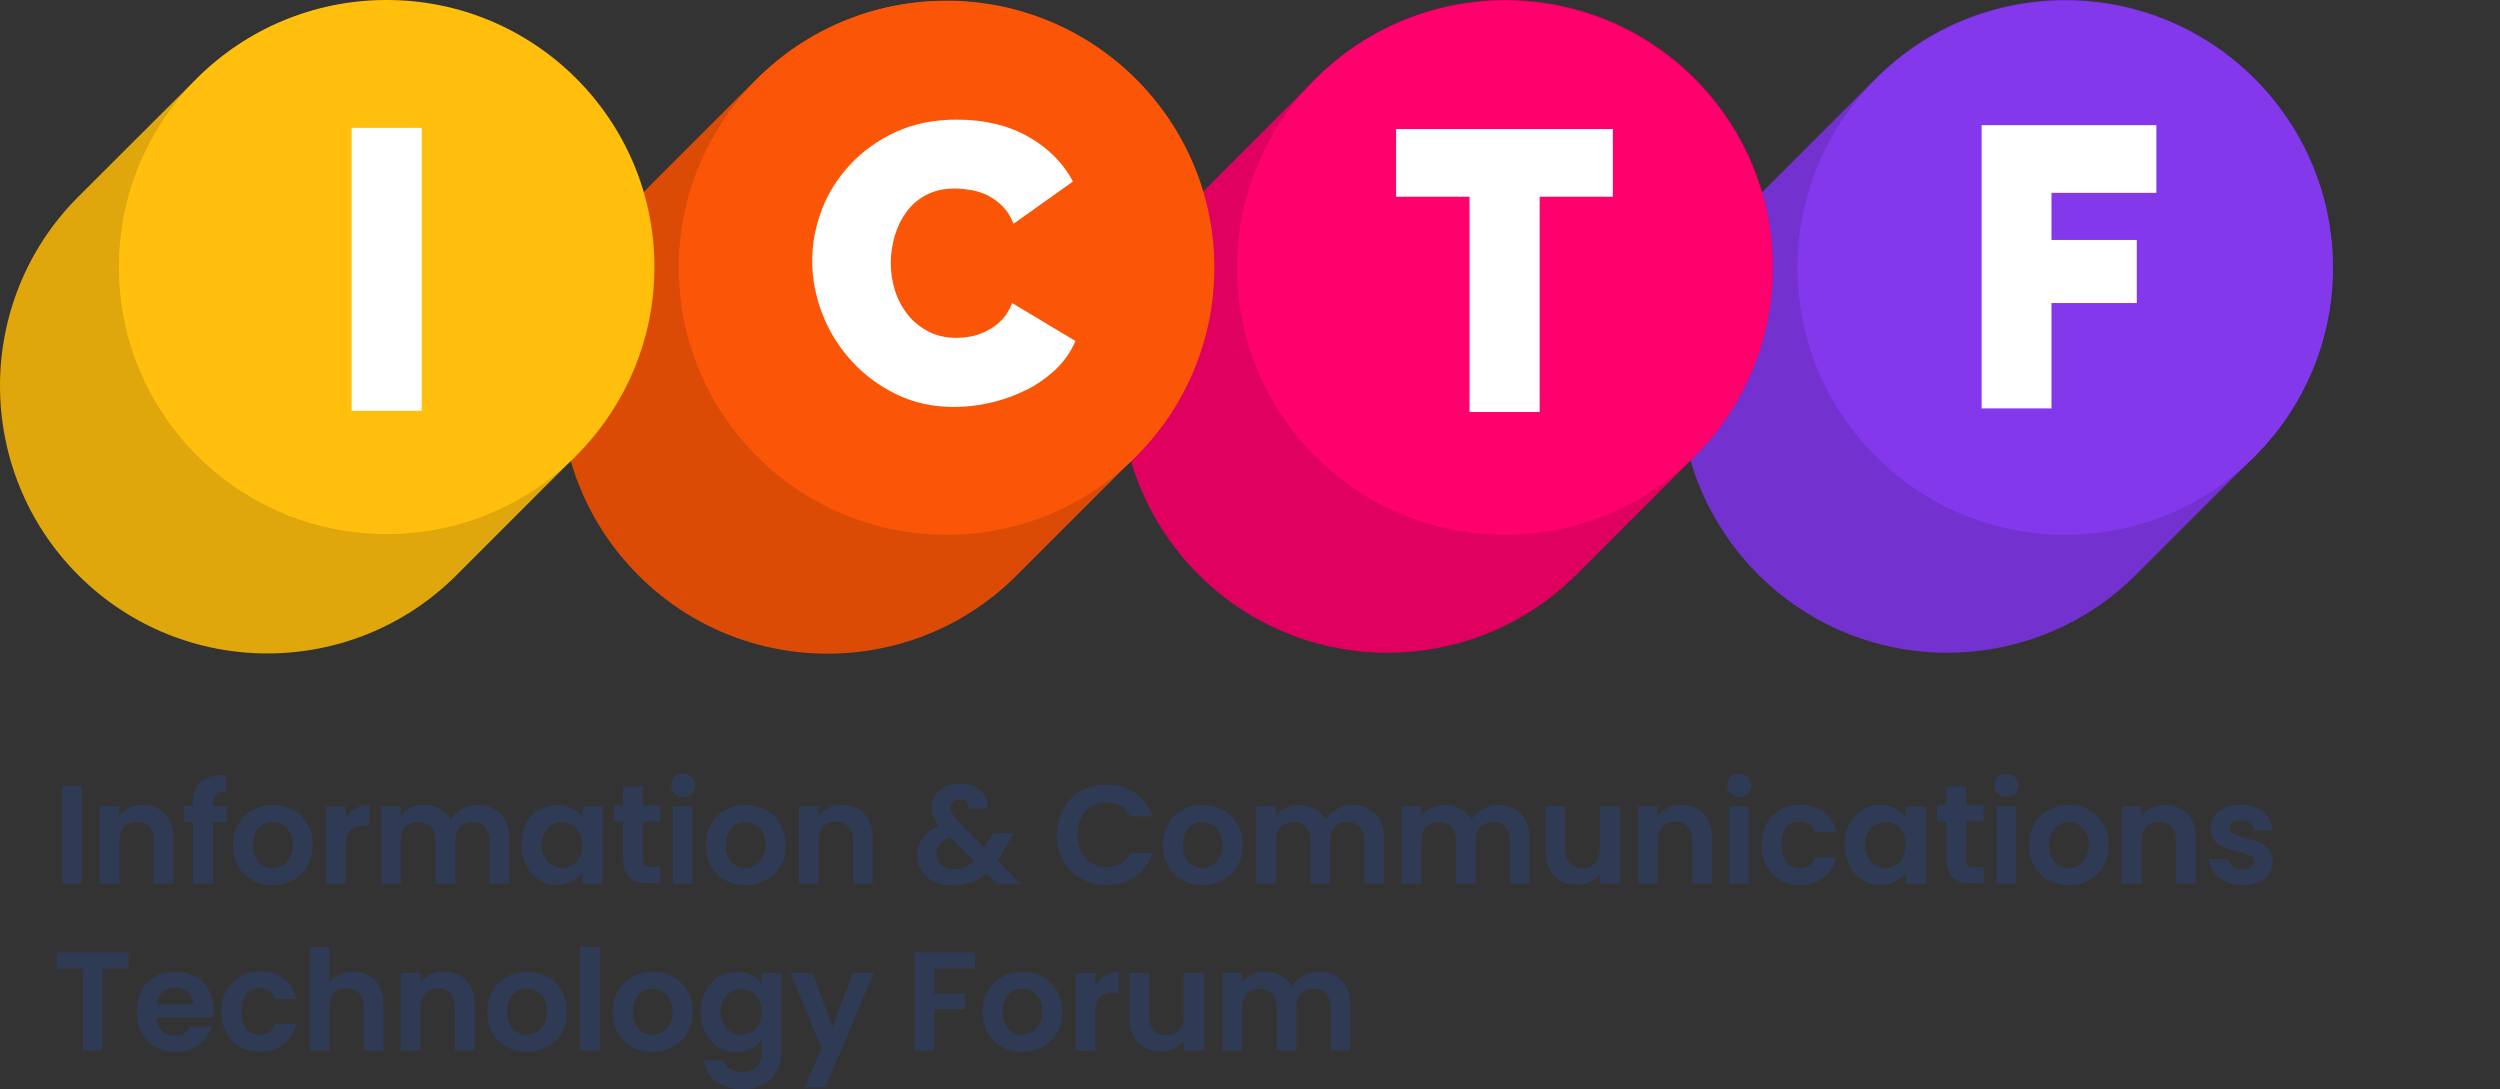 <?xml version="1.0" encoding="utf-8"?>
<!-- Generator: Adobe Illustrator 27.0.1, SVG Export Plug-In . SVG Version: 6.00 Build 0)  -->
<svg version="1.1" id="Layer_1" xmlns="http://www.w3.org/2000/svg" xmlns:xlink="http://www.w3.org/1999/xlink" x="0px" y="0px"
	 viewBox="0 0 1034.5 450.7" style="enable-background:new 0 0 1034.5 450.7;" xml:space="preserve">
<rect x="0" y="0" width="1034.5" height="450.7" fill="#333333" stroke="none"/>
<style type="text/css">
	.st0{fill:#7331CF;}
	.st1{fill:#8338EC;}
	.st2{fill:#DF0060;}
	.st3{fill:#FF006D;}
	.st4{fill:#DC4B06;}
	.st5{fill:#FB5607;}
	.st6{fill:#DFA70B;}
	.st7{fill:#FFBF0C;}
	.st8{fill:#FFFFFF;}
	.st9{fill:#2F3B55;}
</style>
<path class="st0" d="M727.5,81.2l48.8-48.8c43.2-43.2,113.3-43.2,156.5,0l0,0c43.2,43.2,43.2,113.3,0,156.5L884,237.7
	c-43.2,43.2-113.3,43.2-156.5,0l0,0C684.3,194.4,684.3,124.4,727.5,81.2z"/>
<ellipse class="st1" cx="854.6" cy="110.8" rx="110.8" ry="110.5"/>
<path class="st2" d="M495.9,81.2l48.8-48.8c43.2-43.2,113.3-43.2,156.5,0l0,0c43.2,43.2,43.2,113.3,0,156.5l-48.8,48.8
	c-43.2,43.2-113.3,43.2-156.5,0l0,0C452.7,194.5,452.7,124.4,495.9,81.2L495.9,81.2z"/>
<ellipse class="st3" cx="622.7" cy="110.8" rx="110.8" ry="110.5"/>
<path class="st4" d="M264.2,81.6L313,32.8c43.2-43.2,113.3-43.2,156.5,0l0,0c43.2,43.2,43.2,113.3,0,156.5l-48.8,48.8
	c-43.2,43.2-113.3,43.2-156.5,0l0,0C221,194.9,221,124.8,264.2,81.6z"/>
<ellipse class="st5" cx="391.7" cy="110.8" rx="110.8" ry="110.5"/>
<path class="st6" d="M32.4,81.4l48.8-48.7c43.2-43.2,113.3-43.2,156.5,0l0,0c43.2,43.2,43.2,113.3,0,156.5L188.9,238
	c-43.2,43.2-113.3,43.2-156.5,0l0,0C-10.8,194.7-10.8,124.6,32.4,81.4z"/>
<ellipse class="st7" cx="160" cy="110.5" rx="110.8" ry="110.5"/>
<g>
	<path class="st8" d="M145.5,170V52.9h29V170H145.5L145.5,170z"/>
</g>
<g>
	<path class="st8" d="M667.4,81.4h-30.3v89.1h-29V81.4h-30.4v-28h89.7V81.4z"/>
</g>
<g>
	<path class="st8" d="M820,169V51.8h72.3v28h-43.4v19.5h35.3v26.1h-35.3V169H820z"/>
</g>
<g>
	<path class="st9" d="M33.8,325.2v40.5h-8.1v-40.5H33.8z"/>
	<path class="st9" d="M68.3,336.7c2.4,2.4,3.5,5.8,3.5,10.1v18.8h-8.1V348c0-2.6-0.6-4.5-1.9-5.9c-1.3-1.4-3-2.1-5.2-2.1
		s-4,0.7-5.3,2.1s-1.9,3.3-1.9,5.9v17.7h-8.2v-32.1h8.1v4c1.1-1.4,2.5-2.5,4.1-3.3c1.7-0.8,3.5-1.2,5.5-1.2
		C62.8,333.1,65.9,334.3,68.3,336.7z"/>
	<path class="st9" d="M93.7,340.2h-5.6v25.5h-8.2v-25.5h-3.7v-6.7h3.7V332c0-3.9,1.1-6.8,3.4-8.7c2.2-1.9,5.6-2.7,10.2-2.6v6.8
		c-2,0-3.3,0.3-4.1,1c-0.8,0.7-1.2,2-1.2,3.8v1.3h5.6v6.6L93.7,340.2L93.7,340.2z"/>
	<path class="st9" d="M104.3,364.2c-2.5-1.4-4.4-3.3-5.8-5.8s-2.1-5.4-2.1-8.7s0.7-6.2,2.2-8.7s3.4-4.5,5.9-5.8
		c2.5-1.4,5.3-2.1,8.4-2.1s5.9,0.7,8.4,2.1s4.5,3.3,5.9,5.8c1.5,2.5,2.2,5.4,2.2,8.7s-0.7,6.2-2.2,8.7s-3.5,4.5-6,5.8
		c-2.5,1.4-5.4,2.1-8.5,2.1C109.5,366.2,106.8,365.5,104.3,364.2z M116.8,358.1c1.3-0.7,2.3-1.8,3.1-3.2c0.8-1.4,1.2-3.2,1.2-5.2
		c0-3.1-0.8-5.4-2.4-7s-3.6-2.5-5.9-2.5s-4.3,0.8-5.8,2.5c-1.6,1.6-2.3,4-2.3,7s0.8,5.4,2.3,7s3.5,2.5,5.8,2.5
		C114.1,359.2,115.5,358.8,116.8,358.1L116.8,358.1z"/>
	<path class="st9" d="M147,334.6c1.7-1,3.6-1.4,5.8-1.4v8.5h-2.1c-2.6,0-4.5,0.6-5.8,1.8c-1.3,1.2-1.9,3.3-1.9,6.3v16h-8.1v-32.1
		h8.1v5C144,336.9,145.3,335.5,147,334.6L147,334.6z"/>
	<path class="st9" d="M207.1,336.7c2.4,2.4,3.6,5.8,3.6,10.1v18.8h-8.1V348c0-2.5-0.6-4.4-1.9-5.8s-3-2-5.2-2s-4,0.7-5.2,2
		c-1.3,1.3-1.9,3.3-1.9,5.8v17.7h-8.2V348c0-2.5-0.6-4.4-1.9-5.8c-1.3-1.3-3-2-5.2-2s-4,0.7-5.3,2s-1.9,3.3-1.9,5.8v17.7h-8.1v-32.1
		h8.1v3.9c1-1.4,2.4-2.4,4-3.2c1.6-0.8,3.5-1.2,5.4-1.2c2.5,0,4.8,0.5,6.7,1.6c2,1.1,3.5,2.6,4.6,4.6c1-1.9,2.6-3.3,4.6-4.5
		c2-1.1,4.1-1.7,6.5-1.7C201.5,333.1,204.7,334.3,207.1,336.7L207.1,336.7z"/>
	<path class="st9" d="M217.7,340.9c1.3-2.5,3.1-4.4,5.3-5.8s4.7-2,7.5-2c2.4,0,4.5,0.5,6.3,1.5s3.2,2.2,4.3,3.7v-4.6h8.2v32.1h-8.2
		V361c-1,1.5-2.5,2.8-4.3,3.7c-1.8,1-4,1.5-6.4,1.5c-2.7,0-5.2-0.7-7.4-2.1s-4-3.4-5.3-5.9s-1.9-5.4-1.9-8.7
		C215.8,346.3,216.4,343.4,217.7,340.9L217.7,340.9z M239.9,344.6c-0.8-1.4-1.8-2.5-3.1-3.2c-1.3-0.8-2.7-1.1-4.2-1.1
		s-2.9,0.4-4.2,1.1s-2.3,1.8-3.1,3.2c-0.8,1.4-1.2,3.1-1.2,5s0.4,3.6,1.2,5.1s1.8,2.6,3.1,3.3c1.3,0.8,2.7,1.2,4.1,1.2
		c1.5,0,2.9-0.4,4.2-1.1c1.3-0.8,2.4-1.8,3.1-3.2c0.8-1.4,1.2-3.1,1.2-5.1C241.1,347.7,240.7,346,239.9,344.6L239.9,344.6z"/>
	<path class="st9" d="M266,340.2v15.5c0,1.1,0.3,1.9,0.8,2.3c0.5,0.5,1.4,0.7,2.6,0.7h3.8v6.8h-5.1c-6.8,0-10.3-3.3-10.3-10V340H254
		v-6.7h3.8v-7.9h8.2v7.9h7.2v6.7H266V340.2z"/>
	<path class="st9" d="M279.1,328.4c-0.9-0.9-1.4-2-1.4-3.4s0.5-2.5,1.4-3.4s2.1-1.4,3.6-1.4c1.4,0,2.6,0.5,3.6,1.4
		c0.9,0.9,1.4,2,1.4,3.4s-0.5,2.5-1.4,3.4s-2.1,1.4-3.6,1.4S280,329.3,279.1,328.4z M286.6,333.6v32.1h-8.1v-32.1H286.6z"/>
	<path class="st9" d="M300,364.2c-2.5-1.4-4.4-3.3-5.8-5.8s-2.1-5.4-2.1-8.7s0.7-6.2,2.2-8.7s3.4-4.5,5.9-5.8
		c2.5-1.4,5.3-2.1,8.4-2.1s5.9,0.7,8.4,2.1s4.5,3.3,5.9,5.8s2.2,5.4,2.2,8.7s-0.7,6.2-2.2,8.7s-3.5,4.5-6,5.8
		c-2.5,1.4-5.4,2.1-8.5,2.1C305.2,366.2,302.5,365.5,300,364.2z M312.5,358.1c1.3-0.7,2.3-1.8,3.1-3.2c0.8-1.4,1.2-3.2,1.2-5.2
		c0-3.1-0.8-5.4-2.4-7s-3.6-2.5-5.9-2.5s-4.3,0.8-5.8,2.5c-1.6,1.6-2.3,4-2.3,7s0.8,5.4,2.3,7s3.5,2.5,5.8,2.5
		C309.8,359.2,311.2,358.8,312.5,358.1L312.5,358.1z"/>
	<path class="st9" d="M357.6,336.7c2.4,2.4,3.5,5.8,3.5,10.1v18.8H353V348c0-2.6-0.6-4.5-1.9-5.9s-3-2.1-5.2-2.1s-4,0.7-5.3,2.1
		s-1.9,3.3-1.9,5.9v17.7h-8.1v-32.1h8.1v4c1.1-1.4,2.5-2.5,4.1-3.3c1.7-0.8,3.5-1.2,5.5-1.2C352.1,333.1,355.2,334.3,357.6,336.7z"
		/>
	<path class="st9" d="M412.6,365.7l-4.4-4.3c-3.8,3.4-8.3,5-13.7,5c-3,0-5.6-0.5-7.9-1.5s-4-2.5-5.2-4.4s-1.9-4-1.9-6.5
		c0-2.7,0.8-5.1,2.3-7.2s3.7-3.8,6.7-5.2c-1-1.3-1.8-2.5-2.3-3.7s-0.7-2.4-0.7-3.8c0-1.9,0.5-3.5,1.5-5s2.3-2.7,4.1-3.5
		c1.8-0.8,3.9-1.3,6.3-1.3s4.5,0.5,6.3,1.4s3,2.2,3.9,3.7s1.2,3.3,1.1,5.2h-7.9c0-1.3-0.3-2.3-0.9-2.9c-0.7-0.7-1.5-1-2.7-1
		c-1.1,0-2,0.3-2.7,1c-0.7,0.6-1.1,1.5-1.1,2.5s0.3,1.9,0.9,2.9c0.6,0.9,1.5,2.1,2.8,3.5l10.2,10.1c0.1-0.1,0.1-0.2,0.2-0.2
		c0-0.1,0.1-0.2,0.1-0.2l3.3-5.5h8.5l-4.1,7.1c-0.8,1.5-1.6,2.9-2.5,4.3l9.8,9.7h-10L412.6,365.7L412.6,365.7z M403.1,356.3l-10-9.9
		c-3.8,1.7-5.6,4-5.6,7.1c0,1.7,0.7,3.2,2,4.4s3.1,1.8,5.2,1.8C397.9,359.7,400.7,358.6,403.1,356.3z"/>
	<path class="st9" d="M440,334.7c1.8-3.2,4.3-5.6,7.4-7.4s6.6-2.6,10.5-2.6c4.5,0,8.5,1.2,11.9,3.5s5.8,5.5,7.1,9.6h-9.3
		c-0.9-1.9-2.2-3.4-3.9-4.3c-1.7-1-3.6-1.5-5.8-1.5c-2.4,0-4.5,0.6-6.3,1.7s-3.3,2.7-4.3,4.7s-1.5,4.4-1.5,7.1s0.5,5,1.5,7
		s2.5,3.6,4.3,4.7s3.9,1.7,6.3,1.7c2.2,0,4.1-0.5,5.8-1.5s3-2.4,3.9-4.4h9.3c-1.4,4.1-3.7,7.4-7.1,9.7c-3.4,2.3-7.4,3.5-11.9,3.5
		c-3.9,0-7.4-0.9-10.5-2.6c-3.1-1.8-5.6-4.2-7.4-7.3c-1.8-3.1-2.7-6.7-2.7-10.7S438.2,337.9,440,334.7L440,334.7z"/>
	<path class="st9" d="M489.1,364.2c-2.5-1.4-4.4-3.3-5.8-5.8s-2.1-5.4-2.1-8.7s0.7-6.2,2.2-8.7c1.4-2.5,3.4-4.5,5.9-5.8
		c2.5-1.4,5.3-2.1,8.4-2.1s5.9,0.7,8.4,2.1s4.5,3.3,5.9,5.8c1.4,2.5,2.2,5.4,2.2,8.7s-0.7,6.2-2.2,8.7s-3.5,4.5-6,5.8
		c-2.5,1.4-5.4,2.1-8.5,2.1C494.4,366.2,491.6,365.5,489.1,364.2z M501.6,358.1c1.3-0.7,2.3-1.8,3.1-3.2s1.2-3.2,1.2-5.2
		c0-3.1-0.8-5.4-2.4-7s-3.6-2.5-5.9-2.5s-4.3,0.8-5.8,2.5c-1.6,1.6-2.3,4-2.3,7s0.8,5.4,2.3,7s3.5,2.5,5.8,2.5
		C498.9,359.2,500.3,358.8,501.6,358.1L501.6,358.1z"/>
	<path class="st9" d="M569.1,336.7c2.4,2.4,3.6,5.8,3.6,10.1v18.8h-8.1V348c0-2.5-0.6-4.4-1.9-5.8s-3-2-5.2-2s-4,0.7-5.2,2
		c-1.3,1.3-1.9,3.3-1.9,5.8v17.7h-8.1V348c0-2.5-0.6-4.4-1.9-5.8c-1.3-1.3-3-2-5.2-2s-4,0.7-5.3,2s-1.9,3.3-1.9,5.8v17.7h-8.1v-32.1
		h8.1v3.9c1-1.4,2.4-2.4,4-3.2c1.6-0.8,3.5-1.2,5.4-1.2c2.5,0,4.8,0.5,6.7,1.6c2,1.1,3.5,2.6,4.6,4.6c1-1.9,2.6-3.3,4.6-4.5
		c2-1.1,4.1-1.7,6.5-1.7C563.5,333.1,566.6,334.3,569.1,336.7L569.1,336.7z"/>
	<path class="st9" d="M629.3,336.7c2.4,2.4,3.6,5.8,3.6,10.1v18.8h-8.1V348c0-2.5-0.6-4.4-1.9-5.8s-3-2-5.2-2s-4,0.7-5.2,2
		c-1.3,1.3-1.9,3.3-1.9,5.8v17.7h-8.1V348c0-2.5-0.6-4.4-1.9-5.8c-1.3-1.3-3-2-5.2-2s-4,0.7-5.3,2s-1.9,3.3-1.9,5.8v17.7h-8.1v-32.1
		h8.1v3.9c1-1.4,2.4-2.4,4-3.2c1.6-0.8,3.5-1.2,5.4-1.2c2.5,0,4.8,0.5,6.7,1.6c2,1.1,3.5,2.6,4.6,4.6c1-1.9,2.6-3.3,4.6-4.5
		c2-1.1,4.1-1.7,6.5-1.7C623.7,333.1,626.9,334.3,629.3,336.7L629.3,336.7z"/>
	<path class="st9" d="M670.4,333.6v32.1h-8.2v-4.1c-1,1.4-2.4,2.5-4.1,3.3c-1.7,0.8-3.5,1.2-5.5,1.2c-2.5,0-4.7-0.5-6.7-1.6
		c-1.9-1.1-3.5-2.6-4.6-4.7s-1.7-4.5-1.7-7.4v-18.8h8.1v17.7c0,2.6,0.6,4.5,1.9,5.9c1.3,1.4,3,2.1,5.2,2.1s4-0.7,5.3-2.1
		s1.9-3.3,1.9-5.9v-17.7H670.4L670.4,333.6z"/>
	<path class="st9" d="M704.9,336.7c2.4,2.4,3.5,5.8,3.5,10.1v18.8h-8.1V348c0-2.6-0.6-4.5-1.9-5.9c-1.3-1.4-3-2.1-5.2-2.1
		s-4,0.7-5.3,2.1s-1.9,3.3-1.9,5.9v17.7h-8.1v-32.1h8.1v4c1.1-1.4,2.5-2.5,4.1-3.3c1.7-0.8,3.5-1.2,5.5-1.2
		C699.4,333.1,702.5,334.3,704.9,336.7L704.9,336.7z"/>
	<path class="st9" d="M716.1,328.4c-0.9-0.9-1.4-2-1.4-3.4s0.5-2.5,1.4-3.4s2.1-1.4,3.6-1.4c1.4,0,2.6,0.5,3.6,1.4
		c0.9,0.9,1.4,2,1.4,3.4s-0.5,2.5-1.4,3.4s-2.1,1.4-3.6,1.4S717,329.3,716.1,328.4z M723.7,333.6v32.1h-8.1v-32.1H723.7z"/>
	<path class="st9" d="M731,340.9c1.4-2.5,3.2-4.4,5.6-5.8c2.4-1.4,5.1-2.1,8.2-2.1c4,0,7.3,1,9.9,3c2.6,2,4.4,4.8,5.2,8.4h-8.8
		c-0.5-1.4-1.2-2.5-2.3-3.3s-2.5-1.2-4.1-1.2c-2.3,0-4.2,0.8-5.5,2.5c-1.4,1.7-2,4.1-2,7.2s0.7,5.4,2,7.1c1.4,1.7,3.2,2.5,5.5,2.5
		c3.3,0,5.4-1.5,6.4-4.4h8.8c-0.9,3.5-2.6,6.2-5.3,8.3c-2.6,2-5.9,3.1-9.9,3.1c-3.1,0-5.8-0.7-8.2-2.1s-4.3-3.3-5.6-5.8
		c-1.4-2.5-2-5.4-2-8.7C729,346.3,729.7,343.4,731,340.9L731,340.9z"/>
	<path class="st9" d="M765.3,340.9c1.3-2.5,3.1-4.4,5.3-5.8s4.7-2,7.5-2c2.4,0,4.5,0.5,6.3,1.5s3.2,2.2,4.3,3.7v-4.6h8.2v32.1h-8.2
		V361c-1,1.5-2.5,2.8-4.3,3.7c-1.8,1-4,1.5-6.4,1.5c-2.7,0-5.2-0.7-7.4-2.1s-4-3.4-5.3-5.9s-1.9-5.4-1.9-8.7
		C763.3,346.3,764,343.4,765.3,340.9L765.3,340.9z M787.5,344.6c-0.8-1.4-1.8-2.5-3.1-3.2c-1.3-0.8-2.7-1.1-4.2-1.1
		s-2.9,0.4-4.2,1.1s-2.3,1.8-3.1,3.2c-0.8,1.4-1.2,3.1-1.2,5s0.4,3.6,1.2,5.1s1.8,2.6,3.1,3.3c1.3,0.8,2.7,1.2,4.1,1.2
		c1.5,0,2.9-0.4,4.2-1.1c1.3-0.8,2.4-1.8,3.1-3.2c0.8-1.4,1.2-3.1,1.2-5.1C788.6,347.7,788.2,346,787.5,344.6L787.5,344.6z"/>
	<path class="st9" d="M813.6,340.2v15.5c0,1.1,0.3,1.9,0.8,2.3c0.5,0.5,1.4,0.7,2.6,0.7h3.8v6.8h-5.1c-6.8,0-10.3-3.3-10.3-10V340
		h-3.8v-6.7h3.8v-7.9h8.2v7.9h7.2v6.7h-7.2V340.2z"/>
	<path class="st9" d="M826.6,328.4c-0.9-0.9-1.4-2-1.4-3.4s0.5-2.5,1.4-3.4s2.1-1.4,3.6-1.4c1.4,0,2.6,0.5,3.6,1.4
		c0.9,0.9,1.4,2,1.4,3.4s-0.5,2.5-1.4,3.4s-2.1,1.4-3.6,1.4C828.8,329.8,827.6,329.3,826.6,328.4z M834.2,333.6v32.1h-8.1v-32.1
		H834.2z"/>
	<path class="st9" d="M847.5,364.2c-2.5-1.4-4.4-3.3-5.8-5.8c-1.4-2.5-2.1-5.4-2.1-8.7s0.7-6.2,2.2-8.7c1.4-2.5,3.4-4.5,5.9-5.8
		c2.5-1.4,5.3-2.1,8.4-2.1s5.9,0.7,8.4,2.1s4.5,3.3,5.9,5.8s2.2,5.4,2.2,8.7s-0.7,6.2-2.2,8.7s-3.5,4.5-6,5.8
		c-2.5,1.4-5.4,2.1-8.5,2.1C852.8,366.2,850,365.5,847.5,364.2L847.5,364.2z M860,358.1c1.3-0.7,2.3-1.8,3.1-3.2s1.2-3.2,1.2-5.2
		c0-3.1-0.8-5.4-2.4-7c-1.6-1.6-3.6-2.5-5.9-2.5s-4.3,0.8-5.8,2.5c-1.6,1.6-2.3,4-2.3,7s0.8,5.4,2.3,7s3.5,2.5,5.8,2.5
		C857.4,359.2,858.8,358.8,860,358.1L860,358.1z"/>
	<path class="st9" d="M905.1,336.7c2.4,2.4,3.5,5.8,3.5,10.1v18.8h-8.1V348c0-2.6-0.6-4.5-1.9-5.9c-1.3-1.4-3-2.1-5.2-2.1
		s-4,0.7-5.3,2.1s-1.9,3.3-1.9,5.9v17.7h-8.1v-32.1h8.1v4c1.1-1.4,2.5-2.5,4.1-3.3c1.7-0.8,3.5-1.2,5.5-1.2
		C899.7,333.1,902.8,334.3,905.1,336.7L905.1,336.7z"/>
	<path class="st9" d="M921,364.8c-2.1-0.9-3.7-2.2-5-3.9c-1.2-1.6-1.9-3.4-2-5.4h8.2c0.2,1.2,0.8,2.3,1.8,3.1c1.1,0.8,2.4,1.2,4,1.2
		c1.5,0,2.8-0.3,3.6-0.9c0.9-0.6,1.3-1.4,1.3-2.4s-0.5-1.8-1.6-2.3s-2.8-1.1-5.1-1.7c-2.4-0.6-4.4-1.2-5.9-1.8
		c-1.5-0.6-2.8-1.6-3.9-2.8c-1.1-1.3-1.7-3-1.7-5.2c0-1.8,0.5-3.4,1.5-4.9s2.5-2.6,4.4-3.5s4.2-1.3,6.8-1.3c3.8,0,6.9,1,9.2,2.9
		s3.5,4.5,3.8,7.7h-7.8c-0.1-1.3-0.6-2.3-1.6-3c-0.9-0.8-2.2-1.1-3.8-1.1c-1.5,0-2.6,0.3-3.4,0.8c-0.8,0.5-1.2,1.3-1.2,2.3
		c0,1.1,0.5,1.9,1.6,2.5s2.8,1.1,5,1.7c2.3,0.6,4.2,1.2,5.7,1.8c1.5,0.6,2.8,1.6,3.9,2.9c1.1,1.3,1.7,3,1.7,5.1c0,1.9-0.5,3.5-1.5,5
		s-2.5,2.6-4.4,3.5s-4.1,1.2-6.7,1.2C925.5,366.2,923.1,365.8,921,364.8L921,364.8z"/>
</g>
<g>
	<path class="st9" d="M53.2,394.2v6.6H42.4v33.9h-8.1v-33.9H23.5v-6.6C23.5,394.2,53.2,394.2,53.2,394.2z"/>
	<path class="st9" d="M88.2,421.1H64.7c0.2,2.3,1,4.1,2.4,5.5c1.4,1.3,3.2,2,5.3,2c3,0,5.2-1.3,6.4-3.9h8.8
		c-0.9,3.1-2.7,5.6-5.3,7.6c-2.6,2-5.9,3-9.7,3c-3.1,0-5.9-0.7-8.3-2.1c-2.5-1.4-4.4-3.3-5.7-5.8c-1.4-2.5-2.1-5.4-2.1-8.7
		s0.7-6.2,2-8.8c1.4-2.5,3.2-4.4,5.7-5.8c2.4-1.4,5.2-2,8.4-2s5.8,0.7,8.2,2c2.4,1.3,4.3,3.2,5.6,5.6c1.3,2.4,2,5.2,2,8.3
		C88.4,419.1,88.3,420.2,88.2,421.1L88.2,421.1z M80,415.6c0-2.1-0.8-3.8-2.3-5c-1.5-1.3-3.3-1.9-5.4-1.9s-3.7,0.6-5.1,1.8
		c-1.4,1.2-2.2,2.9-2.5,5.1H80z"/>
	<path class="st9" d="M93.7,409.9c1.4-2.5,3.2-4.4,5.6-5.8s5.1-2.1,8.2-2.1c4,0,7.3,1,9.9,3s4.4,4.8,5.2,8.4h-8.8
		c-0.5-1.4-1.2-2.5-2.3-3.3c-1.1-0.8-2.5-1.2-4.1-1.2c-2.3,0-4.2,0.8-5.5,2.5c-1.4,1.7-2,4.1-2,7.2s0.7,5.4,2,7.1
		c1.4,1.7,3.2,2.5,5.5,2.5c3.3,0,5.4-1.5,6.4-4.4h8.8c-0.9,3.5-2.6,6.2-5.3,8.3c-2.6,2-5.9,3.1-9.9,3.1c-3.1,0-5.8-0.7-8.2-2.1
		c-2.4-1.4-4.3-3.3-5.6-5.8c-1.4-2.5-2-5.4-2-8.7C91.6,415.3,92.3,412.4,93.7,409.9z"/>
	<path class="st9" d="M152.7,403.7c1.9,1.1,3.4,2.6,4.4,4.7s1.6,4.6,1.6,7.5v18.8h-8.1V417c0-2.6-0.6-4.5-1.9-5.9
		c-1.3-1.4-3-2.1-5.2-2.1s-4,0.7-5.3,2.1s-1.9,3.3-1.9,5.9v17.7h-8.1v-42.9h8.1v14.8c1-1.4,2.4-2.5,4.2-3.3c1.7-0.8,3.7-1.2,5.8-1.2
		C148.6,402.1,150.8,402.6,152.7,403.7z"/>
	<path class="st9" d="M192.9,405.7c2.4,2.4,3.5,5.8,3.5,10.1v18.8h-8.1V417c0-2.6-0.6-4.5-1.9-5.9c-1.3-1.4-3-2.1-5.2-2.1
		s-4,0.7-5.3,2.1s-1.9,3.3-1.9,5.9v17.7h-8.1v-32.1h8.1v4c1.1-1.4,2.5-2.5,4.1-3.3c1.7-0.8,3.5-1.2,5.5-1.2
		C187.5,402.1,190.6,403.3,192.9,405.7L192.9,405.7z"/>
	<path class="st9" d="M209.5,433.2c-2.5-1.4-4.4-3.3-5.8-5.8c-1.4-2.5-2.1-5.4-2.1-8.7s0.7-6.2,2.2-8.7s3.4-4.5,5.9-5.8
		c2.5-1.4,5.3-2.1,8.4-2.1s5.9,0.7,8.4,2.1s4.5,3.3,5.9,5.8c1.5,2.5,2.2,5.4,2.2,8.7s-0.7,6.2-2.2,8.7s-3.5,4.5-6,5.8
		c-2.5,1.4-5.4,2.1-8.5,2.1C214.8,435.2,212,434.5,209.5,433.2L209.5,433.2z M222,427.1c1.3-0.7,2.3-1.8,3.1-3.2
		c0.8-1.4,1.2-3.2,1.2-5.2c0-3.1-0.8-5.4-2.4-7c-1.6-1.6-3.6-2.5-5.9-2.5s-4.3,0.8-5.8,2.5c-1.6,1.6-2.3,4-2.3,7s0.8,5.4,2.3,7
		s3.5,2.5,5.8,2.5C219.3,428.2,220.7,427.8,222,427.1L222,427.1z"/>
	<path class="st9" d="M248.1,391.8v42.9H240v-42.9H248.1z"/>
	<path class="st9" d="M261.5,433.2c-2.5-1.4-4.4-3.3-5.8-5.8c-1.4-2.5-2.1-5.4-2.1-8.7s0.7-6.2,2.2-8.7s3.4-4.5,5.9-5.8
		c2.5-1.4,5.3-2.1,8.4-2.1s5.9,0.7,8.4,2.1s4.5,3.3,5.9,5.8c1.5,2.5,2.2,5.4,2.2,8.7s-0.7,6.2-2.2,8.7s-3.5,4.5-6,5.8
		c-2.5,1.4-5.4,2.1-8.5,2.1C266.7,435.2,263.9,434.5,261.5,433.2L261.5,433.2z M274,427.1c1.3-0.7,2.3-1.8,3.1-3.2
		c0.8-1.4,1.2-3.2,1.2-5.2c0-3.1-0.8-5.4-2.4-7s-3.6-2.5-5.9-2.5s-4.3,0.8-5.8,2.5c-1.6,1.6-2.3,4-2.3,7s0.8,5.4,2.3,7
		s3.5,2.5,5.8,2.5C271.3,428.2,272.7,427.8,274,427.1L274,427.1z"/>
	<path class="st9" d="M310.9,403.5c1.8,0.9,3.2,2.2,4.3,3.7v-4.6h8.2V435c0,3-0.6,5.6-1.8,8c-1.2,2.3-3,4.2-5.4,5.6
		s-5.3,2.1-8.7,2.1c-4.6,0-8.3-1.1-11.2-3.2c-2.9-2.1-4.6-5-5-8.7h8.1c0.4,1.5,1.3,2.6,2.8,3.5c1.4,0.9,3.1,1.3,5.1,1.3
		c2.4,0,4.3-0.7,5.7-2.1c1.5-1.4,2.2-3.5,2.2-6.4v-5c-1,1.5-2.5,2.8-4.3,3.8s-3.9,1.5-6.3,1.5c-2.7,0-5.2-0.7-7.4-2.1
		c-2.2-1.4-4-3.4-5.3-5.9s-1.9-5.4-1.9-8.7s0.6-6.1,1.9-8.6s3.1-4.4,5.3-5.8c2.2-1.4,4.7-2,7.5-2C307,402.1,309.1,402.5,310.9,403.5
		L310.9,403.5z M314,413.6c-0.8-1.4-1.8-2.5-3.1-3.2c-1.3-0.8-2.7-1.1-4.2-1.1s-2.9,0.4-4.2,1.1c-1.3,0.7-2.3,1.8-3.1,3.2
		c-0.8,1.4-1.2,3.1-1.2,5s0.4,3.6,1.2,5.1c0.8,1.5,1.8,2.6,3.1,3.3c1.3,0.8,2.7,1.2,4.1,1.2c1.5,0,2.9-0.4,4.2-1.1
		c1.3-0.8,2.4-1.8,3.1-3.2c0.8-1.4,1.2-3.1,1.2-5.1C315.2,416.7,314.8,415,314,413.6L314,413.6z"/>
	<path class="st9" d="M361.5,402.6l-19.9,47.3H333l7-16l-12.9-31.3h9.1l8.3,22.4l8.4-22.4H361.5z"/>
	<path class="st9" d="M403.4,394.2v6.6h-16.9v10.4h12.9v6.4h-12.9v17.1h-8.1v-40.5H403.4z"/>
	<path class="st9" d="M414.5,433.2c-2.5-1.4-4.4-3.3-5.8-5.8s-2.1-5.4-2.1-8.7s0.7-6.2,2.2-8.7c1.4-2.5,3.4-4.5,5.9-5.8
		c2.5-1.4,5.3-2.1,8.4-2.1s5.9,0.7,8.4,2.1s4.5,3.3,5.9,5.8s2.2,5.4,2.2,8.7s-0.7,6.2-2.2,8.7s-3.5,4.5-6,5.8
		c-2.5,1.4-5.4,2.1-8.5,2.1C419.8,435.2,417,434.5,414.5,433.2z M427,427.1c1.3-0.7,2.3-1.8,3.1-3.2s1.2-3.2,1.2-5.2
		c0-3.1-0.8-5.4-2.4-7s-3.6-2.5-5.9-2.5s-4.3,0.8-5.8,2.5c-1.6,1.6-2.3,4-2.3,7s0.8,5.4,2.3,7s3.5,2.5,5.8,2.5
		C424.3,428.2,425.7,427.8,427,427.1L427,427.1z"/>
	<path class="st9" d="M457.2,403.6c1.7-1,3.6-1.4,5.8-1.4v8.5h-2.1c-2.6,0-4.5,0.6-5.8,1.8c-1.3,1.2-1.9,3.3-1.9,6.3v16h-8.1v-32.1
		h8.1v5C454.2,405.9,455.6,404.5,457.2,403.6L457.2,403.6z"/>
	<path class="st9" d="M498.2,402.6v32.1H490v-4.1c-1,1.4-2.4,2.5-4.1,3.3s-3.5,1.2-5.5,1.2c-2.5,0-4.7-0.5-6.7-1.6
		c-1.9-1.1-3.5-2.6-4.6-4.7s-1.7-4.5-1.7-7.4v-18.8h8.1v17.7c0,2.6,0.6,4.5,1.9,5.9s3,2.1,5.2,2.1s4-0.7,5.3-2.1s1.9-3.3,1.9-5.9
		v-17.7H498.2L498.2,402.6z"/>
	<path class="st9" d="M555.1,405.7c2.4,2.4,3.6,5.8,3.6,10.1v18.8h-8.1V417c0-2.5-0.6-4.4-1.9-5.8s-3-2-5.2-2s-4,0.7-5.2,2
		c-1.3,1.3-1.9,3.3-1.9,5.8v17.7h-8.1V417c0-2.5-0.6-4.4-1.9-5.8c-1.3-1.3-3-2-5.2-2s-4,0.7-5.3,2s-1.9,3.3-1.9,5.8v17.7h-8.1v-32.1
		h8.1v3.9c1-1.4,2.4-2.4,4-3.2c1.6-0.8,3.5-1.2,5.4-1.2c2.5,0,4.8,0.5,6.7,1.6c2,1.1,3.5,2.6,4.6,4.6c1-1.9,2.6-3.3,4.6-4.5
		c2-1.1,4.1-1.7,6.5-1.7C549.5,402.1,552.7,403.3,555.1,405.7L555.1,405.7z"/>
</g>
<g>
	<path class="st8" d="M336.1,107.8c0-7.2,1.4-14.2,4-21.1s6.6-13.1,11.8-18.7c5.2-5.5,11.4-10,18.8-13.4c7.4-3.4,15.8-5.1,25.2-5.1
		c11.3,0,21.1,2.3,29.5,7c8.3,4.7,14.5,10.9,18.6,18.6l-24.6,17.5c-1.1-2.9-2.6-5.2-4.4-7.1c-1.8-1.9-3.8-3.3-6-4.5
		c-2.2-1.1-4.5-1.9-6.9-2.3c-2.4-0.4-4.6-0.7-6.9-0.7c-4.6,0-8.6,0.9-12,2.7c-3.4,1.8-6.1,4.2-8.2,7.1c-2.1,2.9-3.7,6.2-4.8,9.9
		c-1,3.7-1.6,7.3-1.6,11c0,4.1,0.6,8,1.8,11.7c1.2,3.7,3,7,5.3,9.9c2.3,2.9,5.1,5.1,8.5,6.9c3.4,1.7,7.1,2.6,11.3,2.6
		c2.2,0,4.5-0.2,6.8-0.7c2.3-0.5,4.5-1.3,6.7-2.5c2.1-1.2,4.1-2.6,5.8-4.5c1.7-1.8,3-4,4-6.7l26.2,15.7c-1.8,4.3-4.4,8.1-8,11.6
		c-3.6,3.4-7.6,6.3-12.2,8.6c-4.6,2.3-9.5,4.1-14.7,5.3c-5.2,1.2-10.3,1.8-15.3,1.8c-8.7,0-16.6-1.7-23.8-5.2
		c-7.2-3.5-13.4-8.1-18.6-13.8c-5.2-5.7-9.3-12.2-12.1-19.5C337.5,122.7,336.1,115.3,336.1,107.8L336.1,107.8z"/>
</g>
</svg>
